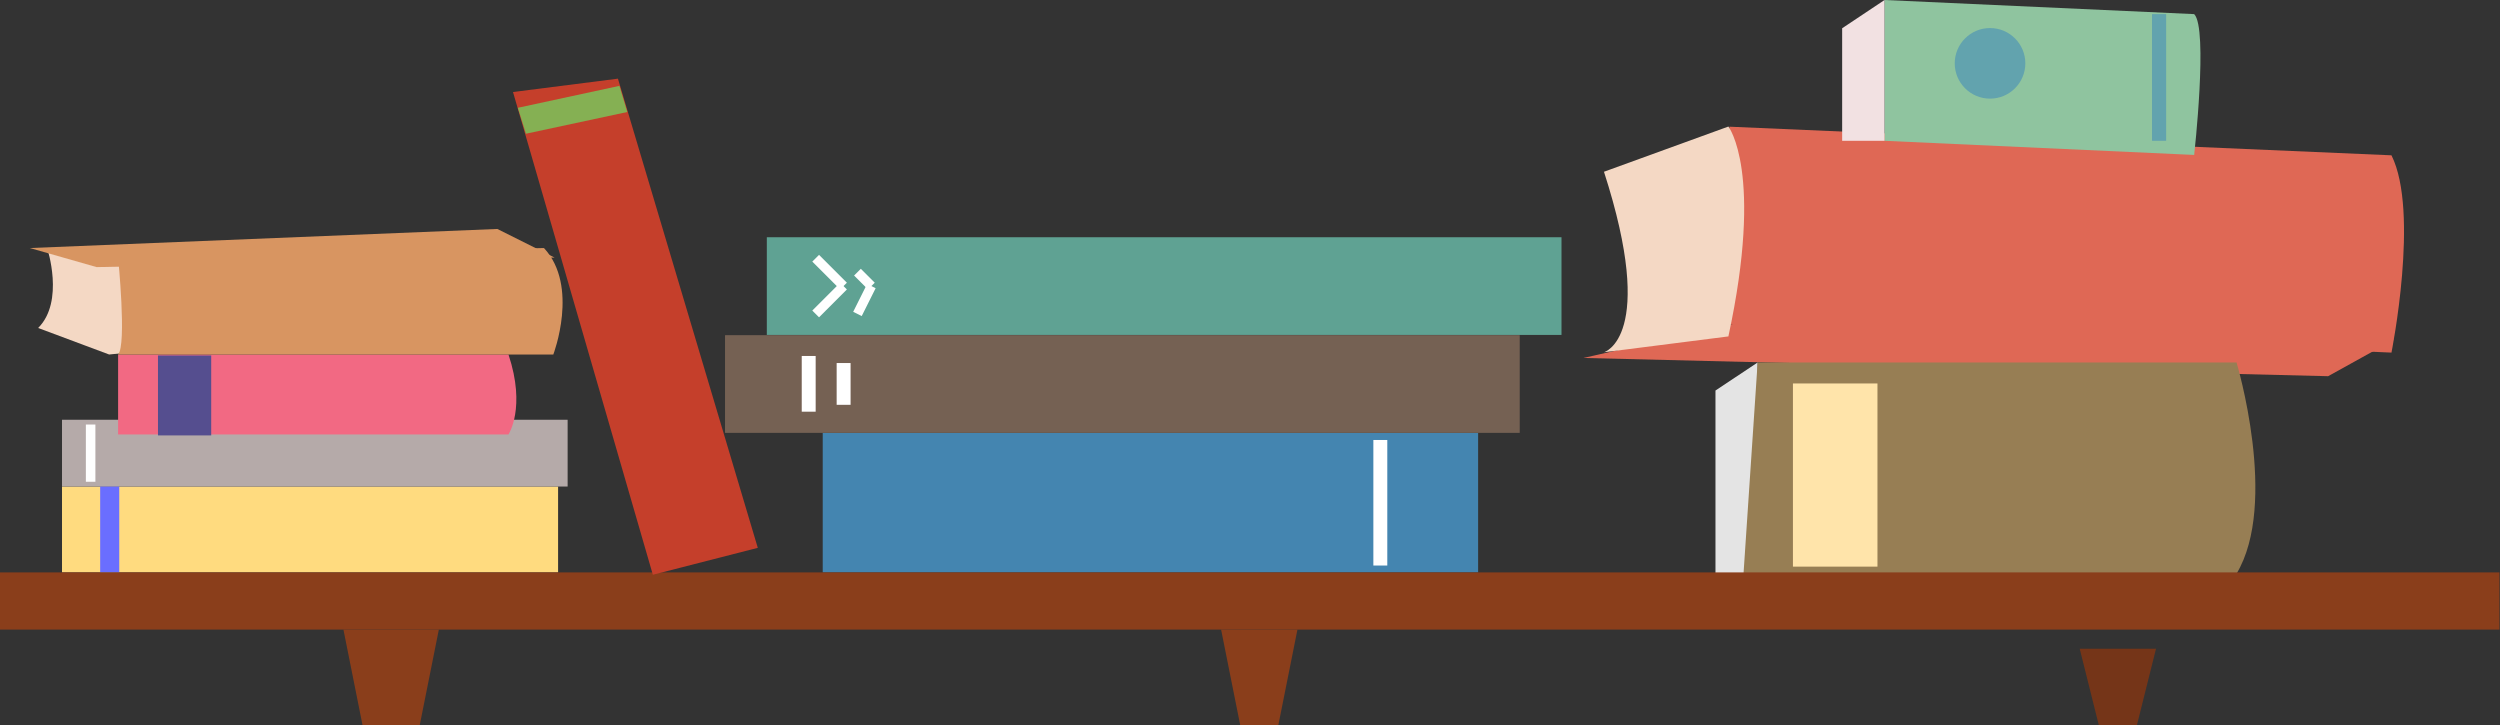 <svg width="731" height="212" viewBox="0 0 731 212" fill="none" xmlns="http://www.w3.org/2000/svg">
<rect x="0" y="0" width="731" height="212" fill="#333333" stroke="none"/>
<g clip-path="url(#clip0)">
<path d="M463 104.667L509.96 94L700 99.333L680.742 110L463 104.667Z" fill="#DF6855"/>
<path d="M11.158 95.902L31.911 103.657L57.853 101.091L44.91 80.337L30.182 75.148L13.78 72.526C13.78 72.526 18.968 88.092 11.158 95.902Z" fill="#F4D8C4"/>
<path d="M163.184 142.263H18.131V167.368H163.184V142.263Z" fill="#FFDB7F"/>
<path d="M165.973 122.737H18.131V142.263H165.973V122.737Z" fill="#B5AAA9"/>
<path d="M34.533 103.657V127.033H148.678C148.678 127.033 153.867 119.222 148.678 103.657H34.533Z" fill="#F26983"/>
<path d="M8.737 72.526L28.263 78.105L162.158 75.316L145.421 66.947L8.737 72.526Z" fill="#D89561"/>
<path d="M34.533 75.372C34.533 75.372 37.099 100.812 34.533 103.657H161.789C161.789 103.657 169.432 83.684 159.055 72.526L34.533 75.372Z" fill="#D89561"/>
<path d="M432.202 126.586H240.565V167.368H432.202V126.586Z" fill="#4485B0"/>
<path d="M444.363 98.005H212V126.569H444.363V98.005Z" fill="#756153"/>
<path d="M456.581 69.368H224.218V97.933H456.581V69.368Z" fill="#5FA293"/>
<path d="M501.604 114.189L513.933 105.987V167.746H501.604V114.189Z" fill="#E4E4E4"/>
<path d="M513.932 105.987H653.964C653.964 105.987 666.349 147.16 653.964 167.746H509.804L513.932 105.987Z" fill="#977E54"/>
<path d="M505.677 37.044V94.842L699.266 103.099C699.266 103.099 707.523 61.871 699.266 45.413L505.677 37.044Z" fill="#DF6855"/>
<path d="M469 50.222L505.383 37C505.383 37 515.771 50.222 505.383 98.369L469 103C469 103 484.609 98.593 469 50.222Z" fill="#F4D8C4"/>
<path d="M551.033 0V41.173L641.579 45.301C641.579 45.301 645.707 8.257 641.579 4.128L551.033 0Z" fill="#8FC49F"/>
<path d="M538.646 8.257L551.032 0V41.173H538.646V8.257Z" fill="#F2E1E2"/>
<path d="M34.868 142.263H29.29V167.368H34.868V142.263Z" fill="#6A6EFF"/>
<path d="M27.895 124.132H25.105V140.868H27.895V124.132Z" fill="white"/>
<path d="M61.758 103.94H46.192V127.316H61.758V103.94Z" fill="#554E8F"/>
<path d="M405.645 128.651H401.572V165.36H405.645V128.651Z" fill="white"/>
<path d="M238.5 104.086H234.427V120.377H238.5V104.086Z" fill="white"/>
<path d="M248.71 106.151H244.637V118.368H248.71V106.151Z" fill="white"/>
<path d="M238.5 75.505L246.645 83.65" stroke="white" stroke-width="2.789" stroke-miterlimit="10"/>
<path d="M238.5 91.796L246.645 83.65" stroke="white" stroke-width="2.789" stroke-miterlimit="10"/>
<path d="M250.718 79.578L254.79 83.651" stroke="white" stroke-width="2.789" stroke-miterlimit="10"/>
<path d="M250.718 91.796L254.79 83.65" stroke="white" stroke-width="2.789" stroke-miterlimit="10"/>
<path d="M548.97 112.124H524.255V165.682H548.97V112.124Z" fill="#FFE4AA"/>
<path d="M581.886 28.843C587.586 28.843 592.207 24.222 592.207 18.522C592.207 12.822 587.586 8.201 581.886 8.201C576.185 8.201 571.564 12.822 571.564 18.522C571.564 24.222 576.185 28.843 581.886 28.843Z" fill="#62A3AE"/>
<path d="M633.378 4.128H629.25V41.173H633.378V4.128Z" fill="#62A3AE"/>
<path d="M730.842 167.368H0V184.105H730.842V167.368Z" fill="#8A3E1B"/>
<path d="M100.421 184.105L106 212H122.737L128.316 184.105H100.421Z" fill="#8A3E1B"/>
<path d="M357.053 184.105L362.632 212H373.79L379.369 184.105H357.053Z" fill="#8A3E1B"/>
<path d="M608.105 189.684L613.684 212H624.842L630.421 189.684H608.105Z" fill="#753518"/>
<path d="M150 26.905L180.684 23L221.578 160.186L190.894 168.053L150 26.905Z" fill="#C53F2B"/>
<path d="M183.42 32.747L153.776 39.105L151.42 31.52L181.116 25.105L183.42 32.747Z" fill="#85B053"/>
</g>
<defs>
<clipPath id="clip0">
<rect width="730.842" height="212" fill="white"/>
</clipPath>
</defs>
</svg>

